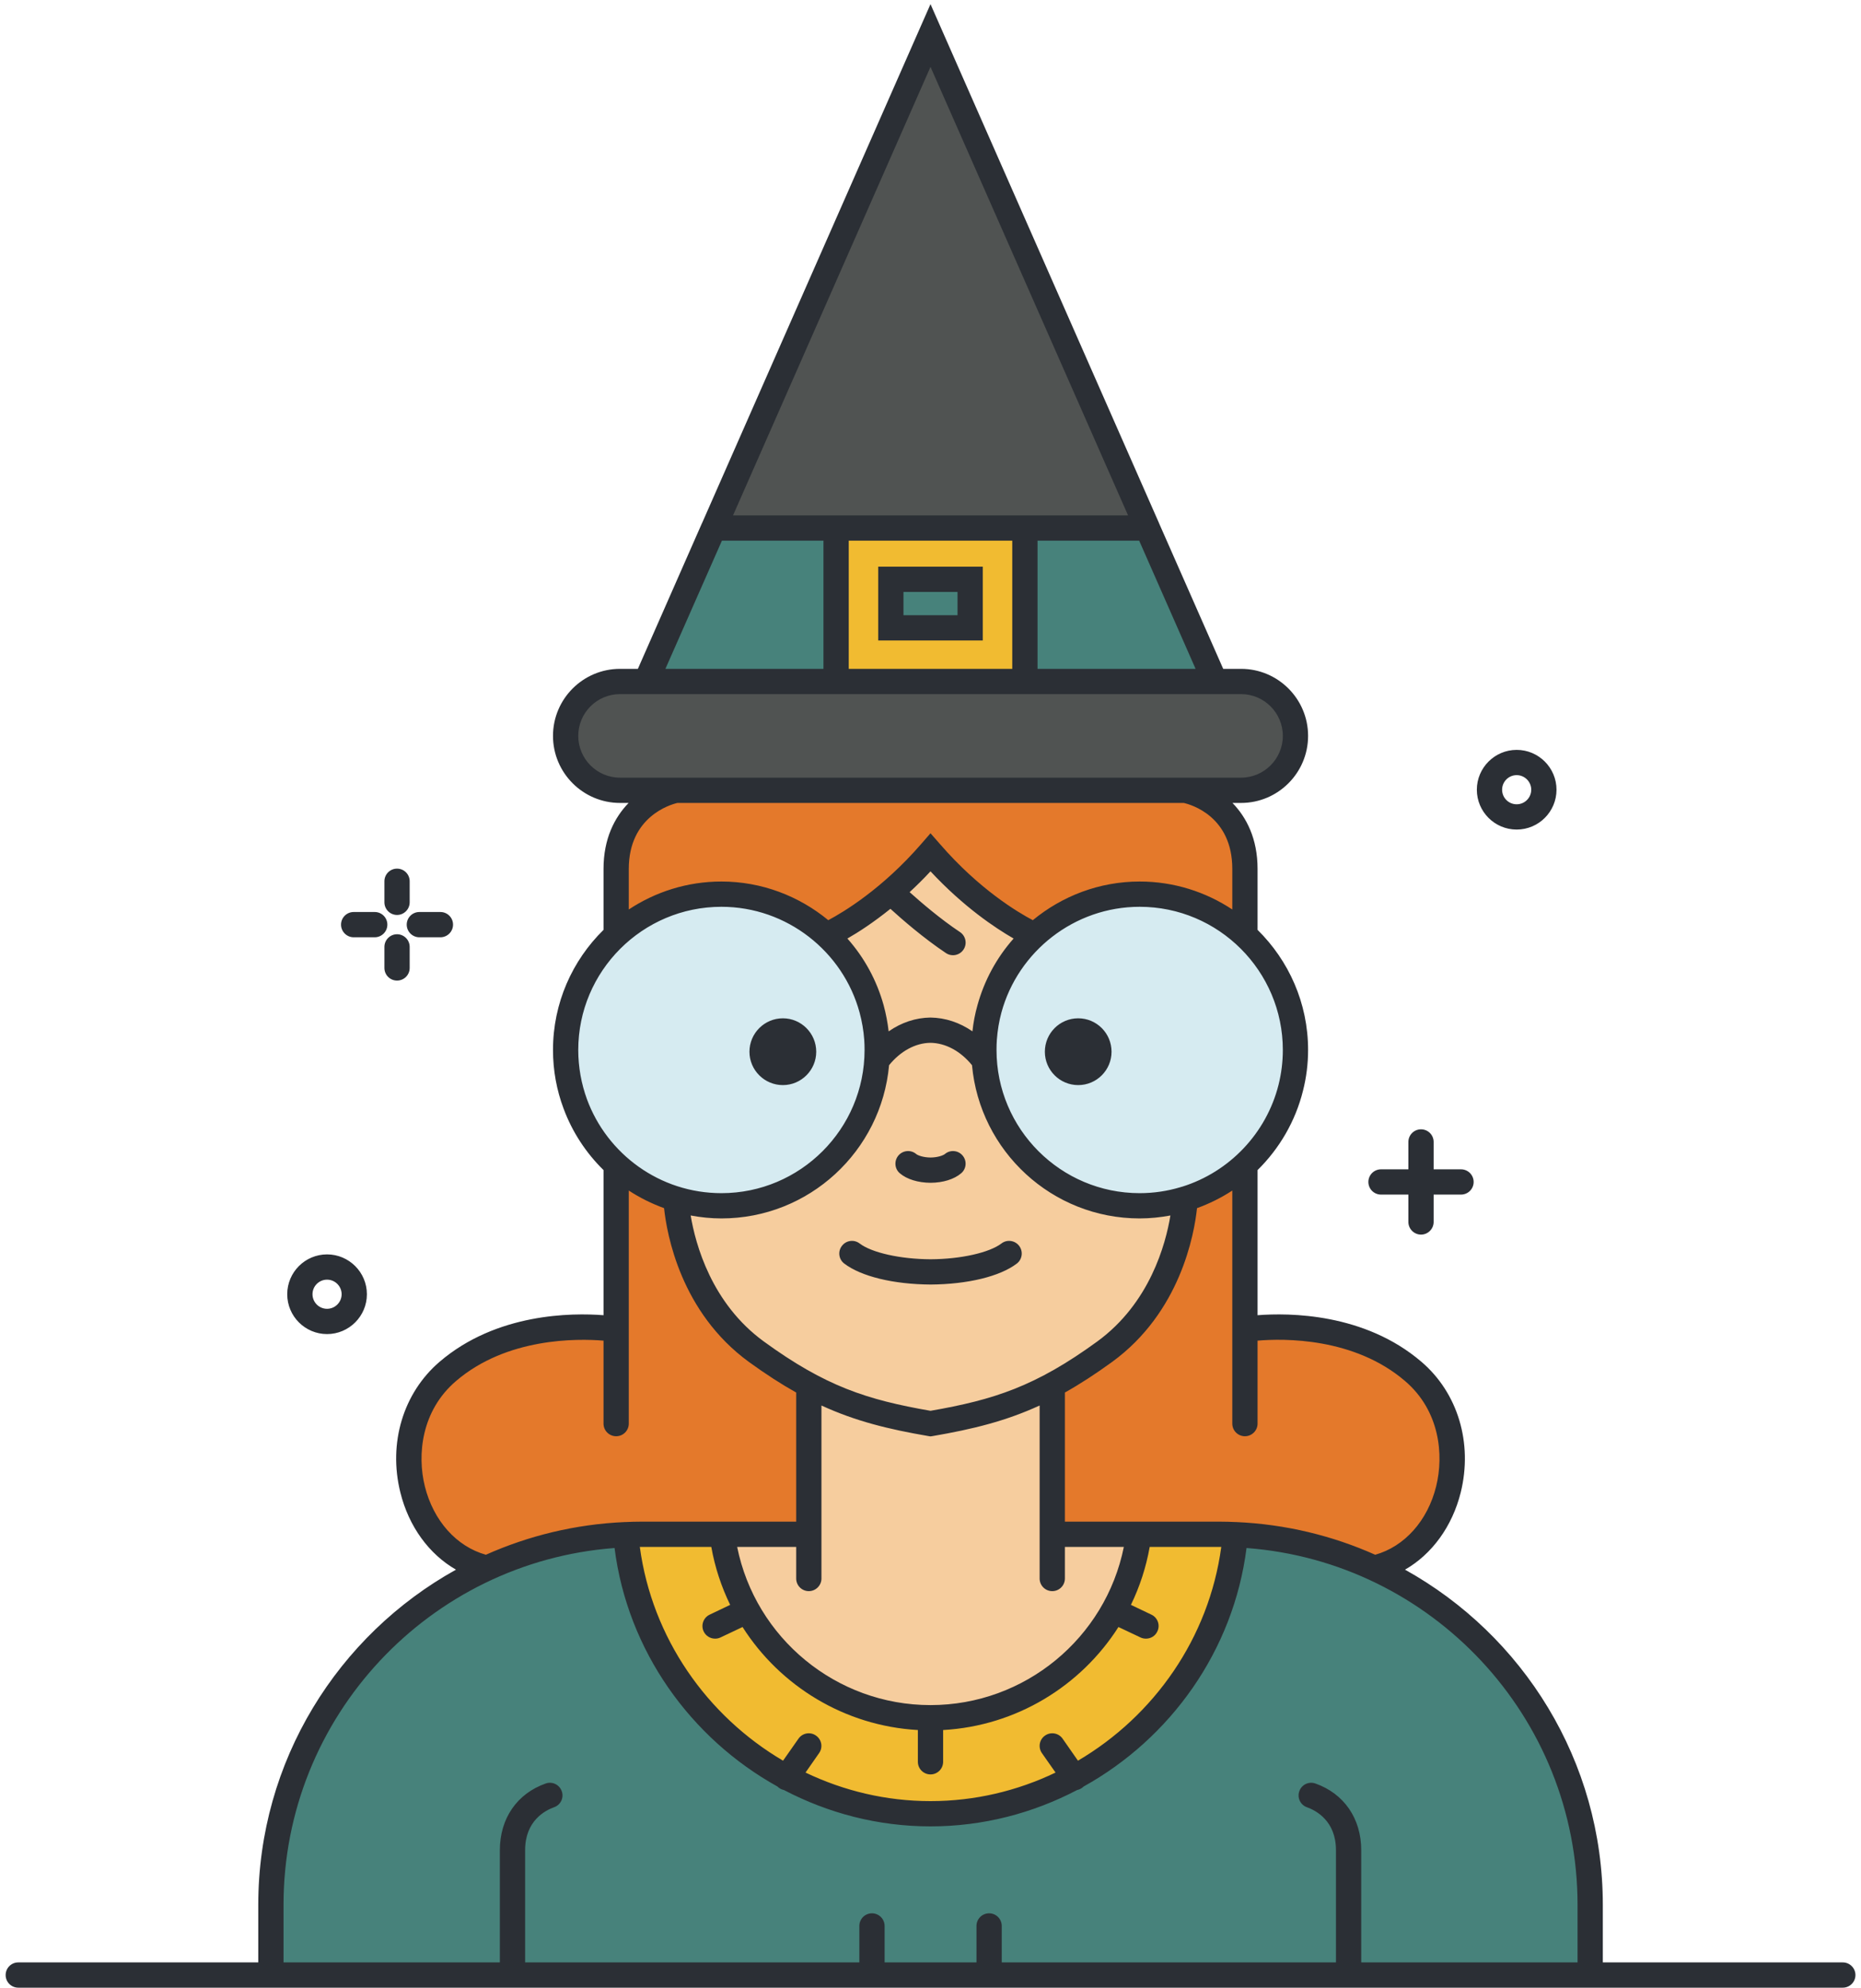 <?xml version="1.0" encoding="UTF-8" standalone="no"?>
<svg width="221px" height="236px" viewBox="0 0 221 236" version="1.1" xmlns="http://www.w3.org/2000/svg" xmlns:xlink="http://www.w3.org/1999/xlink">
    <!-- Generator: Sketch 39.1 (31720) - http://www.bohemiancoding.com/sketch -->
    <title>Slice 1</title>
    <desc>Created with Sketch.</desc>
    <defs></defs>
    <g id="Page-1" stroke="none" stroke-width="1" fill="none" fill-rule="evenodd">
        <path d="M86.283,61.69 L110.5,6.7 L134.727,61.69 L86.283,61.69 L86.283,61.69 Z M73.63,92.83 C70.619,92.83 68.17,90.381 68.17,87.37 C68.17,84.359 70.619,81.91 73.63,81.91 L147.38,81.91 C150.391,81.91 152.84,84.359 152.84,87.37 C152.84,90.381 150.391,92.83 147.38,92.83 L73.63,92.83 L73.63,92.83 Z" id="Fill-45" fill="#505352"></path>
        <path d="M104.79,75.54 L116.21,75.54 L116.21,67.78 L104.79,67.78 L104.79,75.54 Z M100.29,79.91 L120.71,79.91 L120.71,63.69 L100.29,63.69 L100.29,79.91 Z M110.5,214.34 C105.273,214.34 100.208,213.182 95.444,210.901 L94.914,210.646 L96.86,207.854 C97.015,207.634 97.074,207.371 97.028,207.111 C96.982,206.85 96.835,206.624 96.616,206.471 C96.444,206.348 96.25,206.287 96.047,206.287 C95.721,206.287 95.416,206.446 95.231,206.714 L93.134,209.705 L92.736,209.47 C83.363,203.953 76.914,194.329 75.484,183.726 L75.408,183.16 L84.889,183.16 L84.962,183.573 C85.374,185.897 86.113,188.168 87.16,190.321 L87.38,190.774 L84.495,192.151 C84.251,192.265 84.069,192.465 83.979,192.717 C83.887,192.968 83.899,193.238 84.012,193.476 C84.179,193.83 84.527,194.05 84.92,194.05 C85.079,194.05 85.214,194.02 85.346,193.958 L88.364,192.529 L88.602,192.901 C93.087,199.946 100.723,204.432 109.028,204.901 L109.5,204.927 L109.5,209.17 C109.5,209.721 109.949,210.17 110.5,210.17 C111.051,210.17 111.5,209.721 111.5,209.17 L111.5,204.927 L111.972,204.901 C120.277,204.431 127.913,199.946 132.398,192.901 L132.635,192.529 L135.654,193.958 C135.784,194.019 135.926,194.05 136.09,194.05 C136.483,194.05 136.826,193.833 136.985,193.483 C137.105,193.235 137.119,192.967 137.031,192.717 C136.941,192.466 136.759,192.265 136.519,192.153 L133.63,190.774 L133.85,190.321 C134.887,188.188 135.623,185.918 136.038,183.573 L136.11,183.16 L145.602,183.16 L145.525,183.726 C144.096,194.332 137.643,203.956 128.263,209.47 L127.864,209.706 L125.78,206.716 C125.594,206.446 125.288,206.287 124.96,206.287 C124.755,206.287 124.557,206.349 124.389,206.468 C124.167,206.622 124.022,206.847 123.976,207.108 C123.93,207.37 123.989,207.635 124.142,207.856 L126.098,210.646 L125.566,210.901 C120.802,213.182 115.733,214.34 110.5,214.34 L110.5,214.34 Z" id="Fill-46" fill="#F1BB31"></path>
        <path d="M115.195,122.86 C113.762,121.865 112.133,121.329 110.484,121.31 C108.866,121.329 107.248,121.865 105.815,122.86 L105.128,123.339 L105.033,122.507 C104.918,121.504 104.725,120.492 104.457,119.5 C103.672,116.647 102.219,113.97 100.256,111.761 L99.847,111.3 L100.382,110.995 C101.51,110.351 103.3,109.223 105.426,107.51 L105.76,107.242 L106.076,107.53 C107.375,108.714 109.953,110.964 112.618,112.744 C112.778,112.853 112.968,112.91 113.17,112.91 C113.507,112.91 113.818,112.744 114.002,112.465 C114.309,112.005 114.183,111.383 113.723,111.076 C111.926,109.881 109.895,108.271 107.687,106.292 L107.277,105.925 L107.68,105.552 C108.612,104.69 109.391,103.914 110.132,103.111 L110.498,102.715 L110.866,103.109 C114.655,107.176 118.261,109.643 120.619,110.996 L121.152,111.301 L120.744,111.761 C118.791,113.959 117.341,116.635 116.552,119.503 C116.275,120.491 116.082,121.5 115.977,122.502 L115.889,123.343 L115.195,122.86 L115.195,122.86 Z M107.839,137.162 C107.543,137.162 107.263,137.291 107.069,137.515 C106.901,137.717 106.817,137.976 106.838,138.244 C106.859,138.509 106.981,138.749 107.182,138.917 C107.925,139.552 109.138,139.921 110.513,139.929 C111.869,139.921 113.075,139.552 113.815,138.92 C114.021,138.747 114.144,138.508 114.166,138.242 C114.187,137.975 114.104,137.717 113.931,137.515 C113.74,137.29 113.464,137.162 113.17,137.162 C112.934,137.162 112.705,137.246 112.525,137.4 C112.192,137.663 111.452,137.919 110.515,137.929 C109.542,137.919 108.785,137.65 108.49,137.405 C108.305,137.246 108.076,137.162 107.839,137.162 L107.839,137.162 Z M101.176,147.825 C100.86,147.825 100.569,147.969 100.378,148.221 C100.212,148.437 100.142,148.698 100.176,148.962 C100.211,149.225 100.348,149.46 100.562,149.622 C102.49,151.089 106.209,151.981 110.513,152.009 C114.804,151.981 118.52,151.089 120.447,149.623 C120.88,149.29 120.963,148.66 120.631,148.221 C120.443,147.973 120.144,147.825 119.83,147.825 C119.611,147.825 119.405,147.895 119.234,148.026 C117.697,149.193 114.193,149.989 110.513,150.009 C106.81,149.989 103.302,149.193 101.776,148.027 C101.603,147.895 101.395,147.825 101.176,147.825 L101.176,147.825 Z M110.415,167.992 C102.793,166.671 97.858,165.091 90.426,159.684 C84.138,155.112 82.151,148.141 81.527,144.392 L81.41,143.688 L82.111,143.819 C83.327,144.045 84.524,144.16 85.67,144.16 C95.658,144.16 104.185,136.37 105.082,126.425 L105.096,126.273 L105.191,126.155 C106.635,124.368 108.564,123.332 110.484,123.31 C112.434,123.332 114.375,124.368 115.818,126.155 L115.914,126.273 L115.928,126.425 C116.826,136.37 125.353,144.16 135.34,144.16 C136.485,144.16 137.683,144.045 138.898,143.819 L139.599,143.688 L139.483,144.391 C138.869,148.131 136.896,155.09 130.584,159.684 C123.154,165.088 118.216,166.669 110.585,167.992 L110.5,168.008 L110.415,167.992 L110.415,167.992 Z M110.5,202.94 C99.151,202.94 89.289,194.873 87.05,183.758 L86.929,183.16 L95.05,183.16 L95.05,187.41 C95.05,187.962 95.499,188.41 96.05,188.41 C96.601,188.41 97.05,187.962 97.05,187.41 L97.05,166.09 L97.759,166.416 C101.294,168.042 104.938,169.083 110.334,170.007 L110.501,170.034 L110.684,170.006 C116.064,169.082 119.708,168.042 123.251,166.416 L123.96,166.091 L123.96,187.41 C123.96,187.962 124.409,188.41 124.96,188.41 C125.511,188.41 125.96,187.962 125.96,187.41 L125.96,183.16 L134.071,183.16 L133.95,183.758 C131.71,194.873 121.849,202.94 110.5,202.94 L110.5,202.94 Z" id="Fill-47" fill="#F6CD9E"></path>
        <path d="M92.97,121.4 C91.057,121.4 89.5,122.957 89.5,124.87 C89.5,126.778 91.057,128.33 92.97,128.33 C94.877,128.33 96.43,126.778 96.43,124.87 C96.43,122.957 94.877,121.4 92.97,121.4 L92.97,121.4 Z M85.67,142.16 C78.36,142.16 71.753,137.544 69.23,130.672 C68.526,128.73 68.17,126.708 68.17,124.66 C68.17,115.01 76.021,107.16 85.67,107.16 C93.558,107.16 100.505,112.476 102.563,120.089 C102.858,121.187 103.048,122.301 103.128,123.404 C103.16,123.814 103.17,124.237 103.17,124.66 C103.17,134.309 95.319,142.16 85.67,142.16 L85.67,142.16 Z M128.04,121.4 C126.132,121.4 124.58,122.957 124.58,124.87 C124.58,126.778 126.132,128.33 128.04,128.33 C129.948,128.33 131.5,126.778 131.5,124.87 C131.5,122.957 129.948,121.4 128.04,121.4 L128.04,121.4 Z M135.34,142.16 C125.69,142.16 117.84,134.309 117.84,124.66 C117.84,124.237 117.851,123.814 117.881,123.403 C117.964,122.269 118.151,121.154 118.437,120.09 C120.506,112.476 127.457,107.16 135.34,107.16 C144.989,107.16 152.84,115.01 152.84,124.66 C152.84,126.095 152.663,127.529 152.315,128.921 C150.833,134.795 146.321,139.564 140.539,141.368 L140.324,141.428 C138.71,141.914 137.033,142.16 135.34,142.16 L135.34,142.16 Z" id="Fill-48" fill="#D6EBF1"></path>
        <path d="M106.79,73.54 L114.21,73.54 L114.21,69.78 L106.79,69.78 L106.79,73.54 Z M78.253,79.91 L85.404,63.69 L98.29,63.69 L98.29,79.91 L78.253,79.91 L78.253,79.91 Z M122.71,79.91 L122.71,63.69 L135.606,63.69 L142.747,79.91 L122.71,79.91 L122.71,79.91 Z M161.15,233.49 L161.15,219.66 C161.15,216.131 159.241,213.35 156.043,212.221 C155.932,212.181 155.819,212.162 155.706,212.162 C155.285,212.162 154.909,212.427 154.772,212.823 C154.68,213.08 154.694,213.351 154.81,213.592 C154.924,213.832 155.125,214.011 155.374,214.097 C156.513,214.507 159.15,215.865 159.15,219.66 L159.15,233.49 L118.46,233.49 L118.46,228.66 C118.46,228.108 118.011,227.66 117.46,227.66 C116.909,227.66 116.46,228.108 116.46,228.66 L116.46,233.49 L104.55,233.49 L104.55,228.66 C104.55,228.108 104.101,227.66 103.55,227.66 C102.999,227.66 102.55,228.108 102.55,228.66 L102.55,233.49 L61.86,233.49 L61.86,219.66 C61.86,215.861 64.49,214.506 65.621,214.099 C65.881,214.01 66.085,213.83 66.2,213.591 C66.315,213.35 66.33,213.08 66.239,212.829 C66.096,212.429 65.72,212.162 65.303,212.162 C65.19,212.162 65.078,212.181 64.969,212.22 C61.769,213.346 59.86,216.128 59.86,219.66 L59.86,233.49 L33.17,233.49 L33.17,226.16 C33.17,203.787 50.64,184.957 72.943,183.291 L73.416,183.256 L73.476,183.727 C74.959,195.415 82.099,205.862 92.573,211.673 L92.633,211.707 L92.682,211.756 C92.724,211.797 92.765,211.838 92.792,211.852 C92.935,211.953 93.05,212.001 93.193,212.031 L93.261,212.046 L93.322,212.077 C98.645,214.866 104.585,216.34 110.5,216.34 C116.421,216.34 122.365,214.866 127.688,212.077 L127.749,212.046 L127.817,212.031 C127.956,212.002 128.068,211.954 128.171,211.882 C128.23,211.843 128.26,211.814 128.291,211.787 L128.333,211.749 L128.437,211.673 C138.911,205.862 146.05,195.415 147.534,183.727 L147.594,183.256 L148.067,183.291 C170.37,184.957 187.84,203.787 187.84,226.16 L187.84,233.49 L161.15,233.49 L161.15,233.49 Z" id="Fill-49" fill="#47827B"></path>
        <path d="M98.042,109.635 C94.54,106.75 90.146,105.16 85.67,105.16 C81.856,105.16 78.148,106.279 74.946,108.397 L74.17,108.91 L74.17,103.16 C74.17,96.485 79.695,94.992 80.325,94.843 L80.382,94.83 L140.625,94.83 L140.679,94.842 C141.31,94.983 146.84,96.417 146.84,103.16 L146.84,108.91 L146.064,108.397 C142.861,106.279 139.153,105.16 135.34,105.16 C130.864,105.16 126.471,106.75 122.968,109.635 L122.711,109.846 L122.417,109.692 C120.633,108.757 115.975,105.992 111.262,100.557 L110.501,99.69 L109.748,100.558 C105.074,105.938 100.391,108.738 98.594,109.691 L98.299,109.848 L98.042,109.635 L98.042,109.635 Z M57.565,185.071 C53.873,184.042 51.031,180.868 49.964,176.581 C49.008,172.713 49.52,167.269 53.825,163.59 C58.661,159.443 64.887,158.573 69.258,158.573 C70.098,158.573 70.923,158.606 71.711,158.672 L72.17,158.71 L72.17,169.02 C72.17,169.572 72.619,170.02 73.17,170.02 C73.721,170.02 74.17,169.572 74.17,169.02 L74.17,140.426 L74.943,140.931 C76.201,141.754 77.576,142.439 79.031,142.97 L79.324,143.077 L79.357,143.387 C79.647,146.115 81.219,155.467 89.244,161.305 C91.222,162.737 93.038,163.911 94.794,164.893 L95.05,165.037 L95.05,181.16 L76.17,181.16 C75.537,181.16 74.913,181.178 74.299,181.208 L74.18,181.21 C68.529,181.461 63.052,182.752 57.903,185.047 L57.739,185.12 L57.565,185.071 L57.565,185.071 Z M163.106,185.047 C157.958,182.752 152.477,181.461 146.818,181.209 L146.739,181.203 C146.065,181.178 145.453,181.16 144.84,181.16 L125.96,181.16 L125.96,165.037 L126.216,164.893 C127.944,163.926 129.756,162.753 131.757,161.304 C139.79,155.468 141.362,146.115 141.653,143.387 L141.686,143.077 L141.979,142.97 C143.434,142.439 144.809,141.754 146.066,140.931 L146.84,140.426 L146.84,169.02 C146.84,169.572 147.289,170.02 147.84,170.02 C148.391,170.02 148.84,169.572 148.84,169.02 L148.84,158.711 L149.297,158.672 C150.099,158.602 150.941,158.567 151.8,158.567 C156.147,158.567 162.346,159.438 167.186,163.59 C171.483,167.264 171.992,172.71 171.035,176.58 C169.996,180.8 167.087,184.053 163.445,185.071 L163.271,185.12 L163.106,185.047 L163.106,185.047 Z" id="Fill-50" fill="#E4792B"></path>
        <path d="M38.84,151.929 C39.79,151.929 40.57,152.71 40.57,153.66 C40.57,154.61 39.79,155.39 38.84,155.39 C37.88,155.39 37.11,154.61 37.11,153.66 C37.11,152.71 37.88,151.929 38.84,151.929 L38.84,151.929 Z M38.84,158.39 C41.44,158.39 43.57,156.27 43.57,153.66 C43.57,151.05 41.44,148.929 38.84,148.929 C36.23,148.929 34.11,151.05 34.11,153.66 C34.11,156.27 36.23,158.39 38.84,158.39 L38.84,158.39 Z M40.5,109.78 C40.5,108.95 41.17,108.28 42,108.28 L44.5,108.28 C45.33,108.28 46,108.95 46,109.78 C46,110.6 45.33,111.28 44.5,111.28 L42,111.28 C41.17,111.28 40.5,110.6 40.5,109.78 L40.5,109.78 Z M45.65,107.13 L45.65,104.63 C45.65,103.8 46.32,103.13 47.15,103.13 C47.98,103.13 48.65,103.8 48.65,104.63 L48.65,107.13 C48.65,107.95 47.98,108.63 47.15,108.63 C46.32,108.63 45.65,107.95 45.65,107.13 L45.65,107.13 Z M48.65,112.42 L48.65,114.92 C48.65,115.75 47.98,116.42 47.15,116.42 C46.32,116.42 45.65,115.75 45.65,114.92 L45.65,112.42 C45.65,111.6 46.32,110.92 47.15,110.92 C47.98,110.92 48.65,111.6 48.65,112.42 L48.65,112.42 Z M48.3,109.78 C48.3,108.95 48.97,108.28 49.8,108.28 L52.3,108.28 C53.13,108.28 53.8,108.95 53.8,109.78 C53.8,110.6 53.13,111.28 52.3,111.28 L49.8,111.28 C48.97,111.28 48.3,110.6 48.3,109.78 L48.3,109.78 Z M89,124.87 C89,122.679 90.78,120.9 92.97,120.9 C95.15,120.9 96.93,122.679 96.93,124.87 C96.93,127.05 95.15,128.83 92.97,128.83 C90.78,128.83 89,127.05 89,124.87 L89,124.87 Z M106.86,139.3 C106.23,138.77 106.16,137.82 106.69,137.19 C107.23,136.56 108.18,136.48 108.81,137.02 C108.99,137.17 109.62,137.42 110.51,137.429 C111.39,137.42 112.01,137.17 112.2,137.02 C112.83,136.48 113.78,136.56 114.31,137.19 C114.85,137.82 114.77,138.77 114.14,139.3 C113.31,140.009 111.99,140.42 110.51,140.429 C109.02,140.42 107.69,140.009 106.86,139.3 L106.86,139.3 Z M107.29,73.04 L113.71,73.04 L113.71,70.28 L107.29,70.28 L107.29,73.04 Z M104.29,76.04 L116.71,76.04 L116.71,67.28 L104.29,67.28 L104.29,76.04 Z M99.98,147.92 C100.48,147.259 101.42,147.13 102.08,147.63 C103.52,148.73 106.91,149.49 110.51,149.509 C114.1,149.49 117.48,148.73 118.93,147.63 C119.58,147.13 120.53,147.259 121.03,147.92 C121.53,148.58 121.4,149.52 120.75,150.02 C118.74,151.55 114.91,152.48 110.51,152.509 C106.1,152.48 102.27,151.55 100.26,150.02 C99.6,149.52 99.47,148.58 99.98,147.92 L99.98,147.92 Z M132,124.87 C132,127.05 130.23,128.83 128.04,128.83 C125.85,128.83 124.08,127.05 124.08,124.87 C124.08,122.679 125.85,120.9 128.04,120.9 C130.23,120.9 132,122.679 132,124.87 L132,124.87 Z M162.5,140.33 C162.5,139.5 163.17,138.83 164,138.83 L167.25,138.83 L167.25,135.58 C167.25,134.75 167.92,134.08 168.75,134.08 C169.58,134.08 170.25,134.75 170.25,135.58 L170.25,138.83 L173.5,138.83 C174.33,138.83 175,139.5 175,140.33 C175,141.16 174.33,141.83 173.5,141.83 L170.25,141.83 L170.25,145.08 C170.25,145.9 169.58,146.58 168.75,146.58 C167.92,146.58 167.25,145.9 167.25,145.08 L167.25,141.83 L164,141.83 C163.17,141.83 162.5,141.16 162.5,140.33 L162.5,140.33 Z M180.11,92.03 C181.06,92.03 181.84,92.81 181.84,93.759 C181.84,94.719 181.06,95.49 180.11,95.49 C179.15,95.49 178.38,94.719 178.38,93.759 C178.38,92.81 179.15,92.03 180.11,92.03 L180.11,92.03 Z M180.11,98.49 C182.72,98.49 184.84,96.37 184.84,93.759 C184.84,91.16 182.72,89.03 180.11,89.03 C177.5,89.03 175.38,91.16 175.38,93.759 C175.38,96.37 177.5,98.49 180.11,98.49 L180.11,98.49 Z M187.34,232.99 L161.65,232.99 L161.65,219.66 C161.65,215.91 159.61,212.95 156.21,211.75 C155.43,211.469 154.57,211.88 154.3,212.66 C154.02,213.44 154.43,214.3 155.21,214.57 C156.24,214.94 158.65,216.16 158.65,219.66 L158.65,232.99 L118.96,232.99 L118.96,228.66 C118.96,227.83 118.29,227.16 117.46,227.16 C116.63,227.16 115.96,227.83 115.96,228.66 L115.96,232.99 L105.05,232.99 L105.05,228.66 C105.05,227.83 104.37,227.16 103.55,227.16 C102.72,227.16 102.05,227.83 102.05,228.66 L102.05,232.99 L62.36,232.99 L62.36,219.66 C62.36,216.16 64.76,214.94 65.79,214.57 C66.58,214.3 66.99,213.44 66.71,212.66 C66.43,211.88 65.58,211.469 64.8,211.75 C61.39,212.95 59.36,215.91 59.36,219.66 L59.36,232.99 L33.67,232.99 L33.67,226.16 C33.67,203.8 51.03,185.429 72.98,183.79 C74.53,196 82.02,206.39 92.33,212.11 C92.39,212.17 92.46,212.24 92.55,212.29 C92.71,212.41 92.9,212.48 93.09,212.52 C98.34,215.27 104.27,216.84 110.5,216.84 C116.74,216.84 122.67,215.27 127.92,212.52 C128.11,212.48 128.29,212.41 128.46,212.29 C128.54,212.24 128.61,212.17 128.68,212.11 C138.99,206.39 146.48,196 148.03,183.79 C169.98,185.429 187.34,203.8 187.34,226.16 L187.34,232.99 L187.34,232.99 Z M50.45,176.46 C49.53,172.74 50.02,167.5 54.15,163.969 C60.18,158.8 68.54,158.91 71.67,159.17 L71.67,169.02 C71.67,169.85 72.34,170.52 73.17,170.52 C74,170.52 74.67,169.85 74.67,169.02 L74.67,141.35 C75.97,142.2 77.38,142.9 78.86,143.44 C79.19,146.54 80.84,155.81 88.95,161.71 C90.94,163.15 92.78,164.34 94.55,165.33 L94.55,180.66 L76.17,180.66 C75.52,180.66 74.88,180.679 74.25,180.71 C74.22,180.71 74.2,180.7 74.18,180.71 L74.16,180.71 C68.32,180.969 62.77,182.33 57.7,184.59 C54.22,183.62 51.47,180.56 50.45,176.46 L50.45,176.46 Z M69.7,130.5 C69.04,128.679 68.67,126.71 68.67,124.66 C68.67,115.29 76.3,107.66 85.67,107.66 C93.44,107.66 100.12,112.969 102.08,120.219 C102.36,121.259 102.55,122.34 102.63,123.44 C102.66,123.84 102.67,124.25 102.67,124.66 C102.67,134.04 95.04,141.66 85.67,141.66 C78.35,141.66 72.09,137.009 69.7,130.5 L69.7,130.5 Z M73.63,92.33 C70.89,92.33 68.67,90.1 68.67,87.37 C68.67,84.63 70.89,82.41 73.63,82.41 L147.38,82.41 C150.11,82.41 152.34,84.63 152.34,87.37 C152.34,90.1 150.11,92.33 147.38,92.33 L140.71,92.33 L140.68,92.33 L80.32,92.33 L80.3,92.33 L73.63,92.33 L73.63,92.33 Z M85.73,64.19 L97.79,64.19 L97.79,79.41 L79.02,79.41 L85.73,64.19 L85.73,64.19 Z M100.79,79.41 L120.21,79.41 L120.21,64.19 L100.79,64.19 L100.79,79.41 Z M110.5,7.94 L133.96,61.19 L87.05,61.19 L110.5,7.94 L110.5,7.94 Z M141.98,79.41 L123.21,79.41 L123.21,64.19 L135.28,64.19 L141.98,79.41 L141.98,79.41 Z M152.34,124.66 C152.34,126.09 152.16,127.48 151.83,128.8 C150.38,134.55 146,139.14 140.39,140.89 C140.32,140.91 140.25,140.92 140.18,140.95 C138.65,141.41 137.02,141.66 135.34,141.66 C125.96,141.66 118.34,134.04 118.34,124.66 C118.34,124.25 118.35,123.84 118.38,123.44 C118.46,122.34 118.64,121.259 118.92,120.219 C120.89,112.969 127.57,107.66 135.34,107.66 C144.71,107.66 152.34,115.29 152.34,124.66 L152.34,124.66 Z M105.58,126.469 C106.93,124.8 108.71,123.83 110.49,123.81 C112.29,123.83 114.08,124.8 115.43,126.469 C116.35,136.66 124.92,144.66 135.34,144.66 C136.59,144.66 137.81,144.53 138.99,144.31 C138.43,147.719 136.54,154.73 130.29,159.28 C122.99,164.59 118.05,166.19 110.5,167.5 C102.95,166.19 98.02,164.59 90.72,159.28 C84.49,154.75 82.59,147.73 82.02,144.31 C83.2,144.53 84.42,144.66 85.67,144.66 C96.09,144.66 104.66,136.66 105.58,126.469 L105.58,126.469 Z M98.36,109.25 C94.89,106.39 90.46,104.66 85.67,104.66 C81.61,104.66 77.83,105.89 74.67,107.98 L74.67,103.16 C74.67,96.969 79.59,95.53 80.44,95.33 L140.57,95.33 C141.42,95.52 146.34,96.91 146.34,103.16 L146.34,107.98 C143.18,105.89 139.4,104.66 135.34,104.66 C130.54,104.66 126.12,106.39 122.65,109.25 C120.86,108.31 116.28,105.58 111.64,100.23 L110.5,98.929 L109.37,100.23 C104.75,105.55 100.15,108.3 98.36,109.25 L98.36,109.25 Z M105.74,107.9 C107.09,109.13 109.66,111.37 112.34,113.16 C112.59,113.33 112.88,113.41 113.17,113.41 C113.65,113.41 114.13,113.179 114.42,112.74 C114.88,112.05 114.69,111.12 114,110.66 C111.67,109.11 109.37,107.13 108.02,105.92 C108.83,105.17 109.66,104.36 110.5,103.45 C114.45,107.69 118.21,110.19 120.37,111.429 C118.37,113.679 116.89,116.39 116.07,119.37 C115.79,120.37 115.59,121.4 115.48,122.45 C113.97,121.4 112.25,120.83 110.49,120.81 C108.74,120.83 107.04,121.4 105.53,122.45 C105.41,121.4 105.21,120.37 104.94,119.37 C104.12,116.39 102.63,113.679 100.63,111.429 C101.89,110.71 103.68,109.56 105.74,107.9 L105.74,107.9 Z M96.05,188.91 C96.87,188.91 97.55,188.24 97.55,187.41 L97.55,166.87 C101.57,168.719 105.46,169.679 110.25,170.5 L110.5,170.54 L110.76,170.5 C115.54,169.679 119.43,168.719 123.46,166.87 L123.46,187.41 C123.46,188.24 124.13,188.91 124.96,188.91 C125.79,188.91 126.46,188.24 126.46,187.41 L126.46,183.66 L133.46,183.66 C131.28,194.48 121.71,202.44 110.5,202.44 C99.3,202.44 89.72,194.48 87.54,183.66 L94.55,183.66 L94.55,187.41 C94.55,188.24 95.22,188.91 96.05,188.91 L96.05,188.91 Z M123.73,208.14 L125.35,210.45 C120.82,212.62 115.78,213.84 110.5,213.84 C105.23,213.84 100.19,212.62 95.66,210.45 L97.27,208.14 C97.75,207.46 97.58,206.53 96.9,206.06 C96.23,205.58 95.29,205.75 94.82,206.429 L92.99,209.04 C83.97,203.73 77.44,194.49 75.98,183.66 L76.17,183.66 L84.47,183.66 C84.9,186.09 85.67,188.4 86.71,190.54 L84.28,191.7 C83.53,192.05 83.21,192.95 83.56,193.69 C83.82,194.24 84.36,194.55 84.92,194.55 C85.14,194.55 85.35,194.509 85.56,194.41 L88.18,193.17 C92.65,200.19 100.32,204.91 109,205.4 L109,209.17 C109,210 109.67,210.67 110.5,210.67 C111.33,210.67 112,210 112,209.17 L112,205.4 C120.68,204.91 128.35,200.19 132.82,193.17 L135.44,194.41 C135.65,194.509 135.87,194.55 136.09,194.55 C136.65,194.55 137.19,194.24 137.44,193.69 C137.8,192.95 137.48,192.05 136.73,191.7 L134.3,190.54 C135.34,188.4 136.1,186.09 136.53,183.66 L144.84,183.66 L145.03,183.66 C143.57,194.49 137.04,203.73 128.01,209.04 L126.19,206.429 C125.72,205.75 124.78,205.58 124.1,206.06 C123.42,206.53 123.26,207.46 123.73,208.14 L123.73,208.14 Z M166.86,163.969 C170.99,167.5 171.47,172.74 170.55,176.46 C169.54,180.56 166.78,183.62 163.31,184.59 C158.24,182.33 152.69,180.969 146.84,180.71 L146.83,180.71 C146.8,180.7 146.78,180.71 146.76,180.71 C146.12,180.679 145.48,180.66 144.84,180.66 L126.46,180.66 L126.46,165.33 C128.23,164.34 130.06,163.15 132.05,161.71 C140.17,155.81 141.82,146.54 142.15,143.44 C143.63,142.9 145.04,142.2 146.34,141.35 L146.34,169.02 C146.34,169.85 147.01,170.52 147.84,170.52 C148.66,170.52 149.34,169.85 149.34,169.02 L149.34,159.17 C152.46,158.9 160.81,158.78 166.86,163.969 L166.86,163.969 Z M218.84,232.99 L190.34,232.99 L190.34,226.16 C190.34,209.05 180.84,194.13 166.85,186.36 C170.04,184.53 172.46,181.24 173.47,177.179 C174.91,171.33 173.13,165.39 168.81,161.69 C162.03,155.88 153.08,155.86 149.34,156.15 L149.34,138.92 C151.93,136.37 153.84,133.12 154.74,129.48 C155.13,127.94 155.34,126.32 155.34,124.66 C155.34,119.08 153.03,114.03 149.34,110.4 L149.34,103.16 C149.34,99.58 148.03,97.05 146.36,95.33 L147.38,95.33 C151.77,95.33 155.34,91.759 155.34,87.37 C155.34,82.98 151.77,79.41 147.38,79.41 L145.26,79.41 L137.64,62.12 L137.64,62.11 L110.5,0.49 L83.37,62.11 C83.37,62.11 83.37,62.11 83.36,62.12 L75.75,79.41 L73.63,79.41 C69.24,79.41 65.67,82.98 65.67,87.37 C65.67,91.759 69.24,95.33 73.63,95.33 L74.65,95.33 C72.98,97.05 71.67,99.58 71.67,103.16 L71.67,110.4 C67.97,114.03 65.67,119.08 65.67,124.66 C65.67,127.1 66.11,129.44 66.92,131.6 C67.95,134.39 69.59,136.88 71.67,138.92 L71.67,156.15 C67.93,155.86 58.97,155.88 52.19,161.69 C47.88,165.39 46.09,171.33 47.54,177.179 C48.54,181.24 50.96,184.53 54.15,186.36 C40.16,194.13 30.67,209.05 30.67,226.16 L30.67,232.99 L2.17,232.99 C1.34,232.99 0.67,233.66 0.67,234.49 C0.67,235.32 1.34,235.99 2.17,235.99 L160.14,235.99 L160.15,235.99 L188.83,235.99 L188.84,235.99 L188.85,235.99 L218.84,235.99 C219.66,235.99 220.34,235.32 220.34,234.49 C220.34,233.66 219.66,232.99 218.84,232.99 L218.84,232.99 Z" id="Fill-51" fill="#2B2F35"></path>
    </g>
</svg>